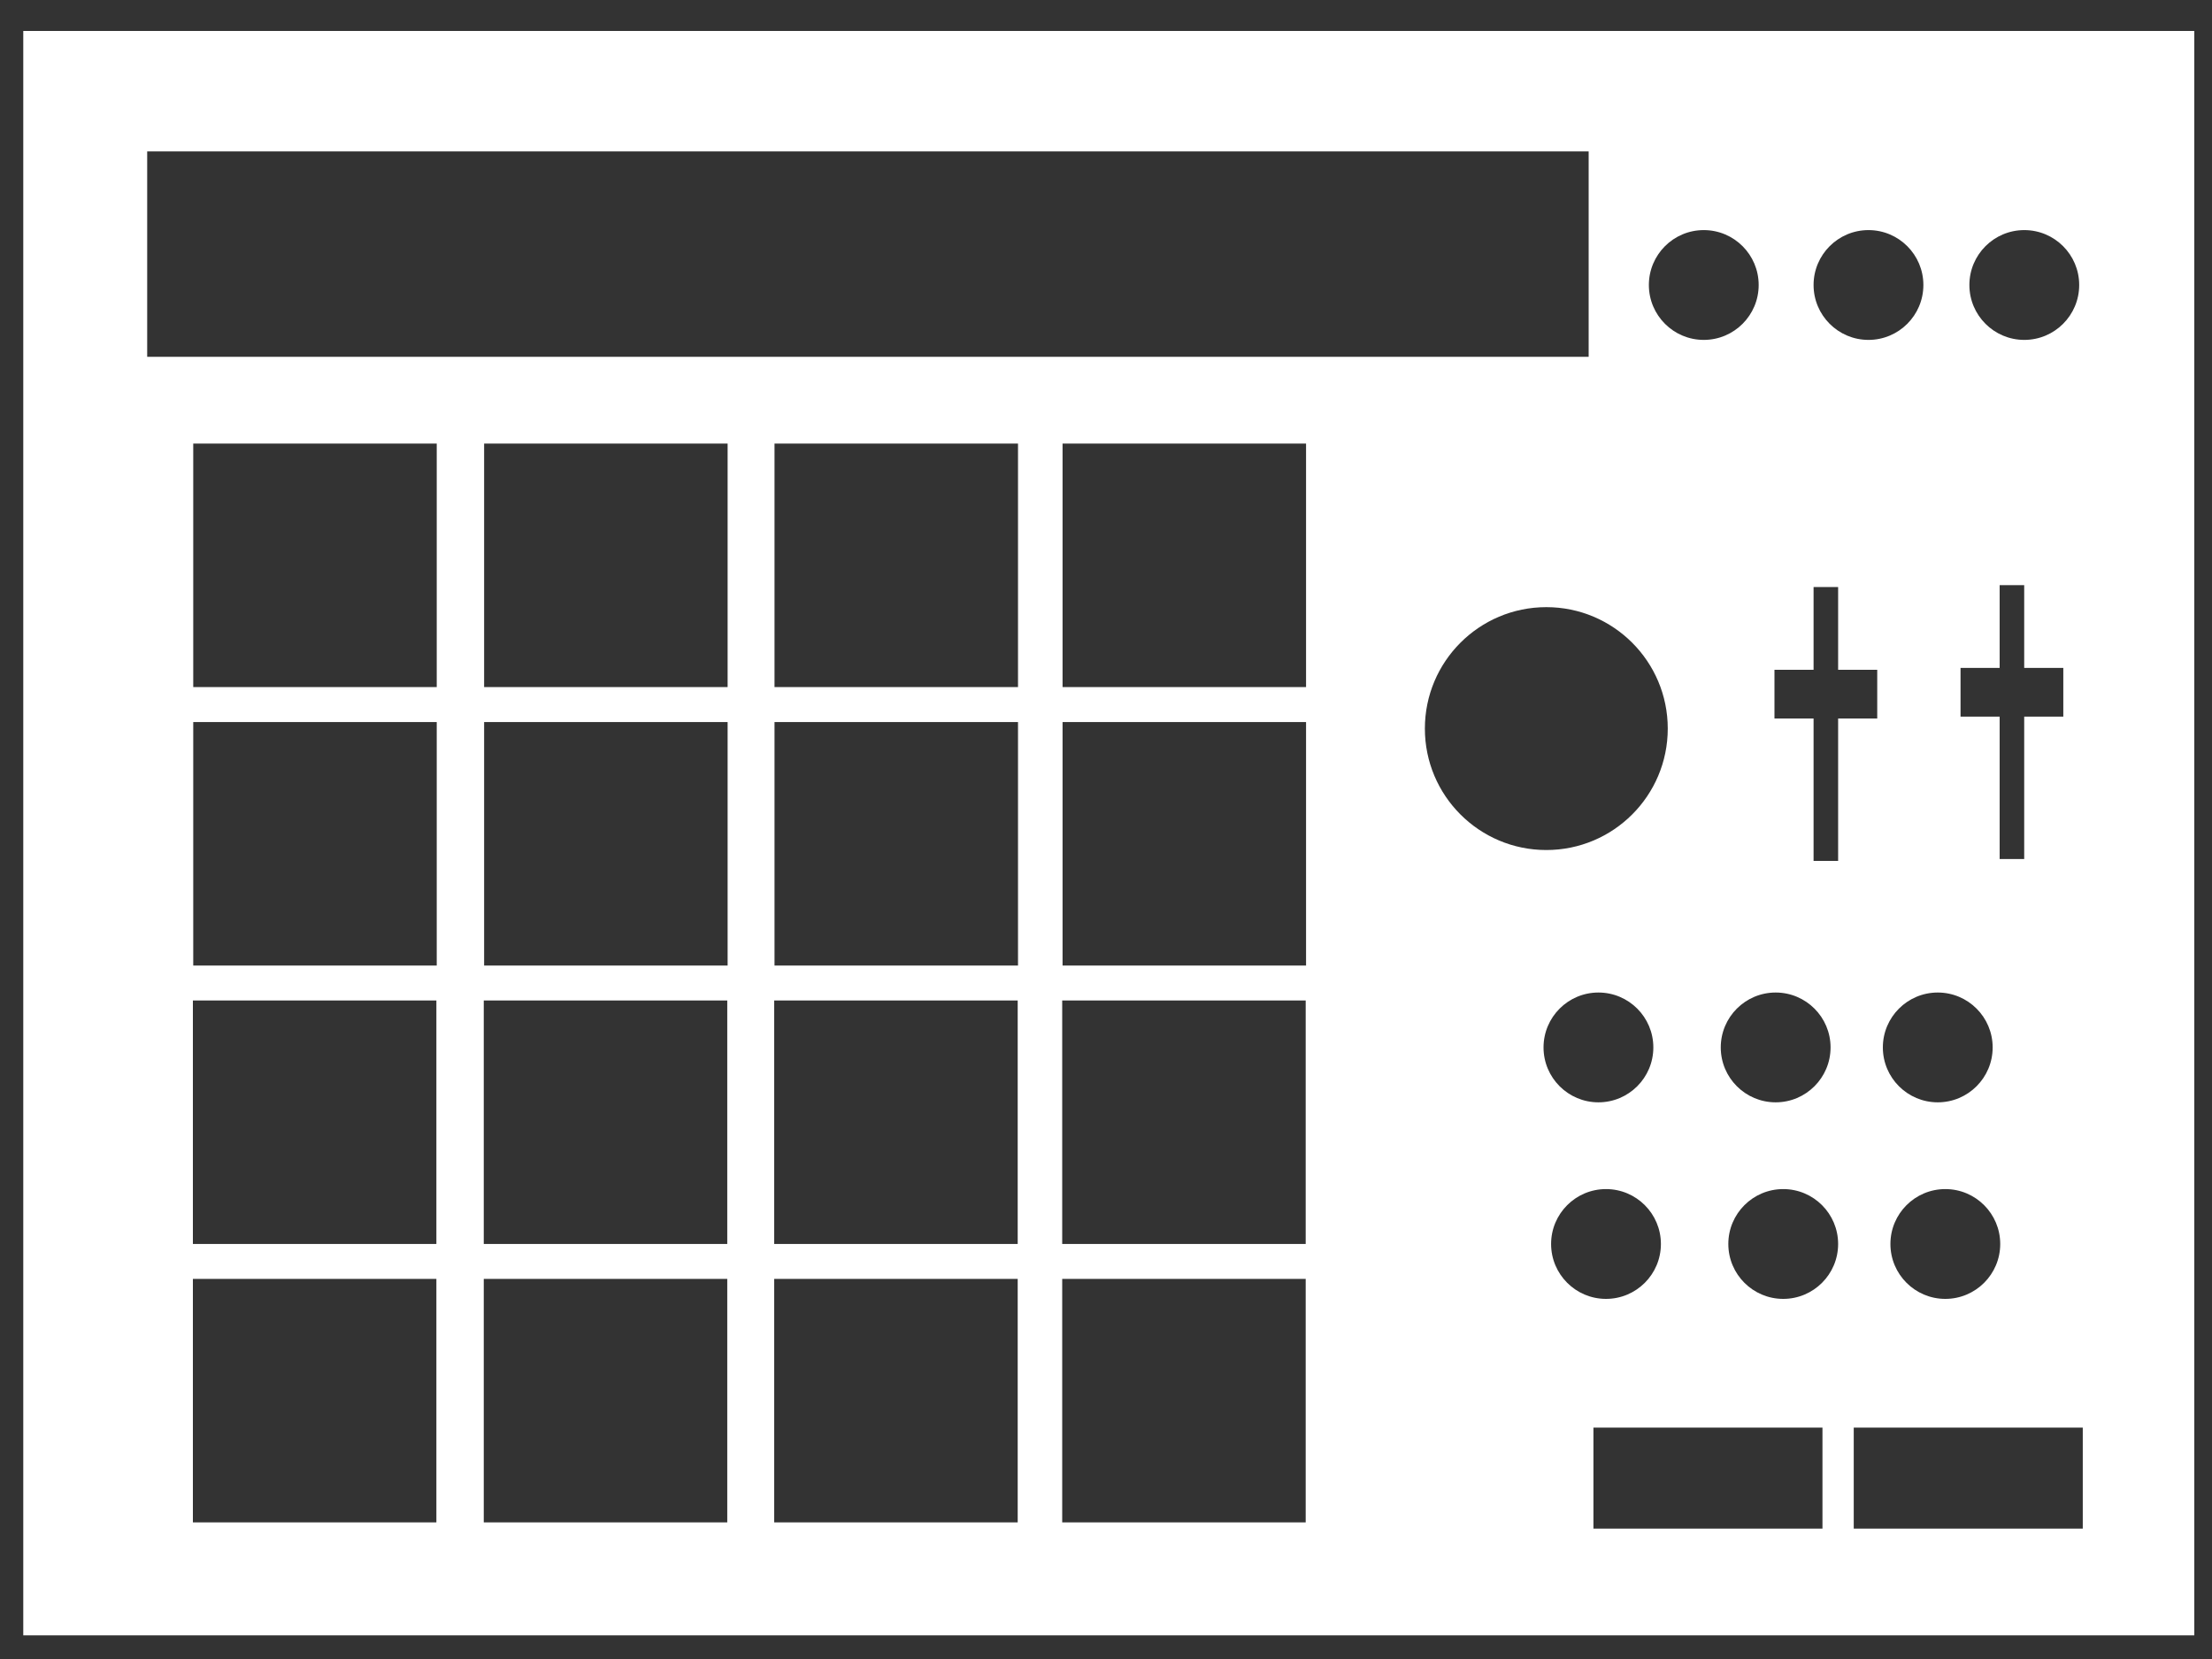 <?xml version="1.0" encoding="UTF-8"?>
<svg id="Layer_1" data-name="Layer 1" xmlns="http://www.w3.org/2000/svg" version="1.1" viewBox="0 0 500 375">
  <rect x="0" y="0" width="500" height="375" fill="#333333" stroke="none"/>
  <defs>
    <style>
      .cls-1 {
        fill: #fff;
        stroke-width: 0px;
      }
    </style>
  </defs>
  <path class="cls-1" d="M5.26,7v362.65h490.74V7H5.26ZM457.57,52.01c6.85,0,12.41,5.56,12.41,12.41s-5.56,12.41-12.41,12.41-12.41-5.56-12.41-12.41,5.56-12.41,12.41-12.41ZM443.16,150.97h8.84v-18.71h5.55v18.71h8.84v11.01h-8.84v32.19h-5.55v-32.19h-8.84v-11.01ZM452.13,281.19c0,6.85-5.56,12.41-12.41,12.41s-12.41-5.56-12.41-12.41,5.56-12.41,12.41-12.41,12.41,5.56,12.41,12.41ZM450.42,236.76c0,6.85-5.56,12.41-12.41,12.41s-12.41-5.56-12.41-12.41,5.56-12.41,12.41-12.41,12.41,5.56,12.41,12.41ZM422.35,52.01c6.85,0,12.41,5.56,12.41,12.41s-5.56,12.41-12.41,12.41-12.41-5.56-12.41-12.41,5.56-12.41,12.41-12.41ZM385.12,52.01c6.85,0,12.41,5.56,12.41,12.41s-5.56,12.41-12.41,12.41-12.41-5.56-12.41-12.41,5.56-12.41,12.41-12.41ZM401.37,224.35c6.85,0,12.41,5.56,12.41,12.41s-5.56,12.41-12.41,12.41-12.41-5.56-12.41-12.41,5.56-12.41,12.41-12.41ZM33.27,34.22h325.83v46.43H33.27v-46.43ZM98.64,344.12h-55.04v-55.04h55.04v55.04ZM98.64,281.19h-55.04v-55.04h55.04v55.04ZM98.72,218.25h-55.04v-55.04h55.04v55.04ZM98.72,155.3h-55.04v-55.04h55.04v55.04ZM164.39,344.12h-55.04v-55.04h55.04v55.04ZM164.39,281.19h-55.04v-55.04h55.04v55.04ZM164.47,218.25h-55.04v-55.04h55.04v55.04ZM164.47,155.3h-55.04v-55.04h55.04v55.04ZM230.04,344.12h-55.04v-55.04h55.04v55.04ZM230.04,281.19h-55.04v-55.04h55.04v55.04ZM230.11,218.25h-55.04v-55.04h55.04v55.04ZM230.11,155.3h-55.04v-55.04h55.04v55.04ZM295.14,344.12h-55.04v-55.04h55.04v55.04ZM295.14,281.19h-55.04v-55.04h55.04v55.04ZM295.22,218.25h-55.04v-55.04h55.04v55.04ZM295.22,155.3h-55.04v-55.04h55.04v55.04ZM322.08,164.69c0-15.16,12.29-27.45,27.45-27.45s27.45,12.29,27.45,27.45-12.29,27.45-27.45,27.45-27.45-12.29-27.45-27.45ZM361.31,224.35c6.85,0,12.41,5.56,12.41,12.41s-5.56,12.41-12.41,12.41-12.41-5.56-12.41-12.41,5.56-12.41,12.41-12.41ZM350.61,281.19c0-6.85,5.56-12.41,12.41-12.41s12.41,5.56,12.41,12.41-5.56,12.41-12.41,12.41-12.41-5.56-12.41-12.41ZM411.95,345.54h-51.77v-22.85h51.77v22.85ZM403.08,293.6c-6.85,0-12.41-5.56-12.41-12.41s5.56-12.41,12.41-12.41,12.41,5.56,12.41,12.41-5.56,12.41-12.41,12.41ZM409.94,194.6v-32.19h-8.84v-11.01h8.84v-18.71h5.55v18.71h8.84v11.01h-8.84v32.19h-5.55ZM470.79,345.54h-51.77v-22.85h51.77v22.85Z"/>
</svg>